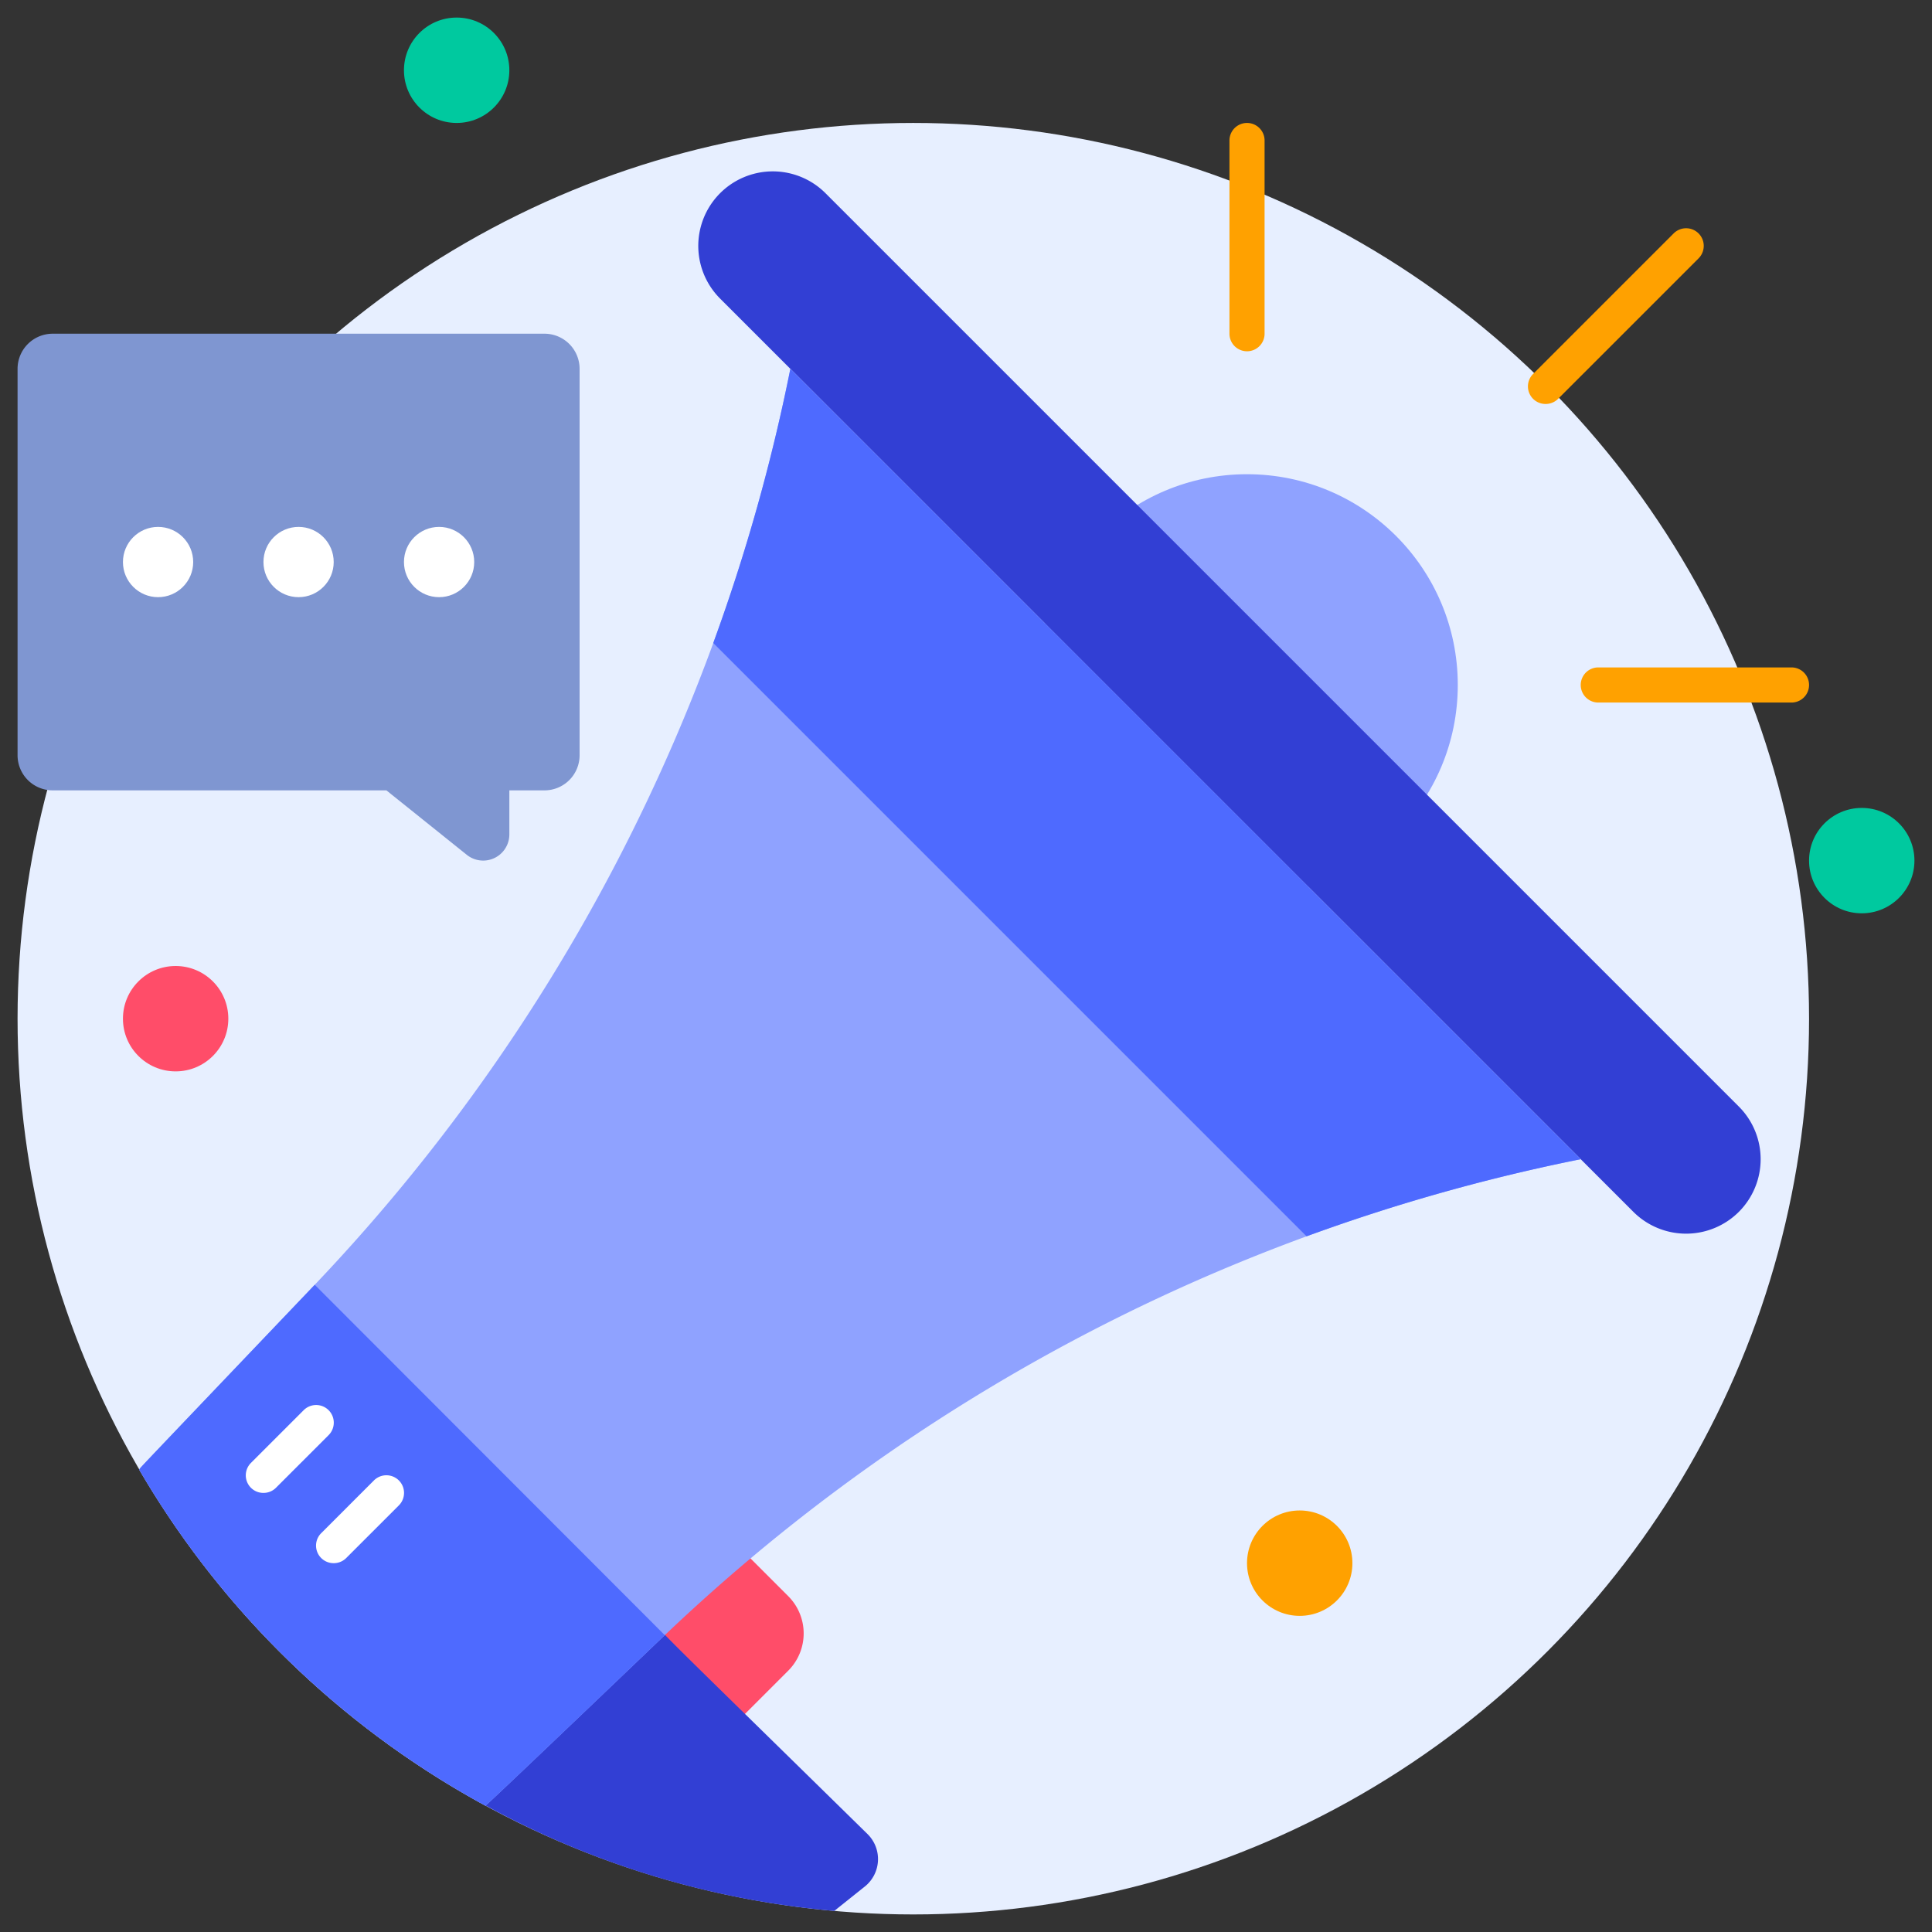<svg xmlns="http://www.w3.org/2000/svg" viewBox="0 0 110 110"><rect x="0" y="0" width="110" height="110" fill="#333333" stroke="none"/><defs><style>.cls-1{fill:#e7efff;}.cls-2{fill:#00c99f;}.cls-3{fill:#ff4d69;}.cls-4{fill:#ffa100;}.cls-5{fill:#8fa2ff;}.cls-6{fill:#323fd4;}.cls-7{fill:#4e6aff;}.cls-8{fill:#fff;}.cls-9{fill:#7f96d1;}</style></defs><title>Promotion</title><g id="_30._Promotion" data-name="30. Promotion"><circle class="cls-1" cx="52" cy="58" r="51"/><circle class="cls-2" cx="26" cy="4" r="3"/><circle class="cls-3" cx="10" cy="58" r="3"/><circle class="cls-2" cx="106" cy="49" r="3"/><circle class="cls-4" cx="74" cy="89" r="3"/><circle class="cls-5" cx="71" cy="39" r="12"/><path class="cls-6" d="M99,69a4.25,4.25,0,0,1-6,0L41,17a4.24,4.24,0,0,1,6-6L99,63A4.24,4.24,0,0,1,99,69Z"/><path class="cls-3" d="M37,93l5,5,2.88-2.88a3,3,0,0,0,0-4.24L42,88Z"/><path class="cls-6" d="M49.24,107.41,47.5,108.8A50.47,50.47,0,0,1,26,101.86L36,91c2.47,2.8,0,.28,13.39,13.42A2,2,0,0,1,49.24,107.41Z"/><path class="cls-5" d="M90,66A105.67,105.67,0,0,0,37.85,93.1c-8,7.65-10.11,9.64-10.21,9.71A51.15,51.15,0,0,1,7.92,83.67c.21-.26-.4.39,10-10.52A105.67,105.67,0,0,0,45,21Z"/><path class="cls-7" d="M37.85,93.1c-8,7.65-10.11,9.64-10.21,9.71A51.15,51.15,0,0,1,7.92,83.67c.21-.26-.4.39,10-10.52Z"/><path class="cls-7" d="M90,66a106.53,106.53,0,0,0-15.61,4.39L40.61,36.61A106.53,106.53,0,0,0,45,21Z"/><line class="cls-7" x1="19.07" y1="72.07" x2="19" y2="72"/><path class="cls-4" d="M88,23a1,1,0,0,1-.71-1.71l8-8a1,1,0,0,1,1.42,1.42l-8,8A1,1,0,0,1,88,23Z"/><path class="cls-4" d="M71,20a1,1,0,0,1-1-1V8a1,1,0,0,1,2,0V19A1,1,0,0,1,71,20Z"/><path class="cls-4" d="M102,40H91a1,1,0,0,1,0-2h11a1,1,0,0,1,0,2Z"/><path class="cls-8" d="M15,85a1,1,0,0,1-.71-1.71l3-3a1,1,0,1,1,1.42,1.42l-3,3A1,1,0,0,1,15,85Z"/><path class="cls-8" d="M19,89a1,1,0,0,1-.71-1.71l3-3a1,1,0,1,1,1.42,1.42l-3,3A1,1,0,0,1,19,89Z"/><path class="cls-9" d="M1,21V43a2,2,0,0,0,2,2H22l4.59,3.68A1.49,1.49,0,0,0,29,47.52V45h2a2,2,0,0,0,2-2V21a2,2,0,0,0-2-2H3A2,2,0,0,0,1,21Z"/><circle class="cls-8" cx="9" cy="32" r="2"/><circle class="cls-8" cx="17" cy="32" r="2"/><circle class="cls-8" cx="25" cy="32" r="2"/></g></svg>